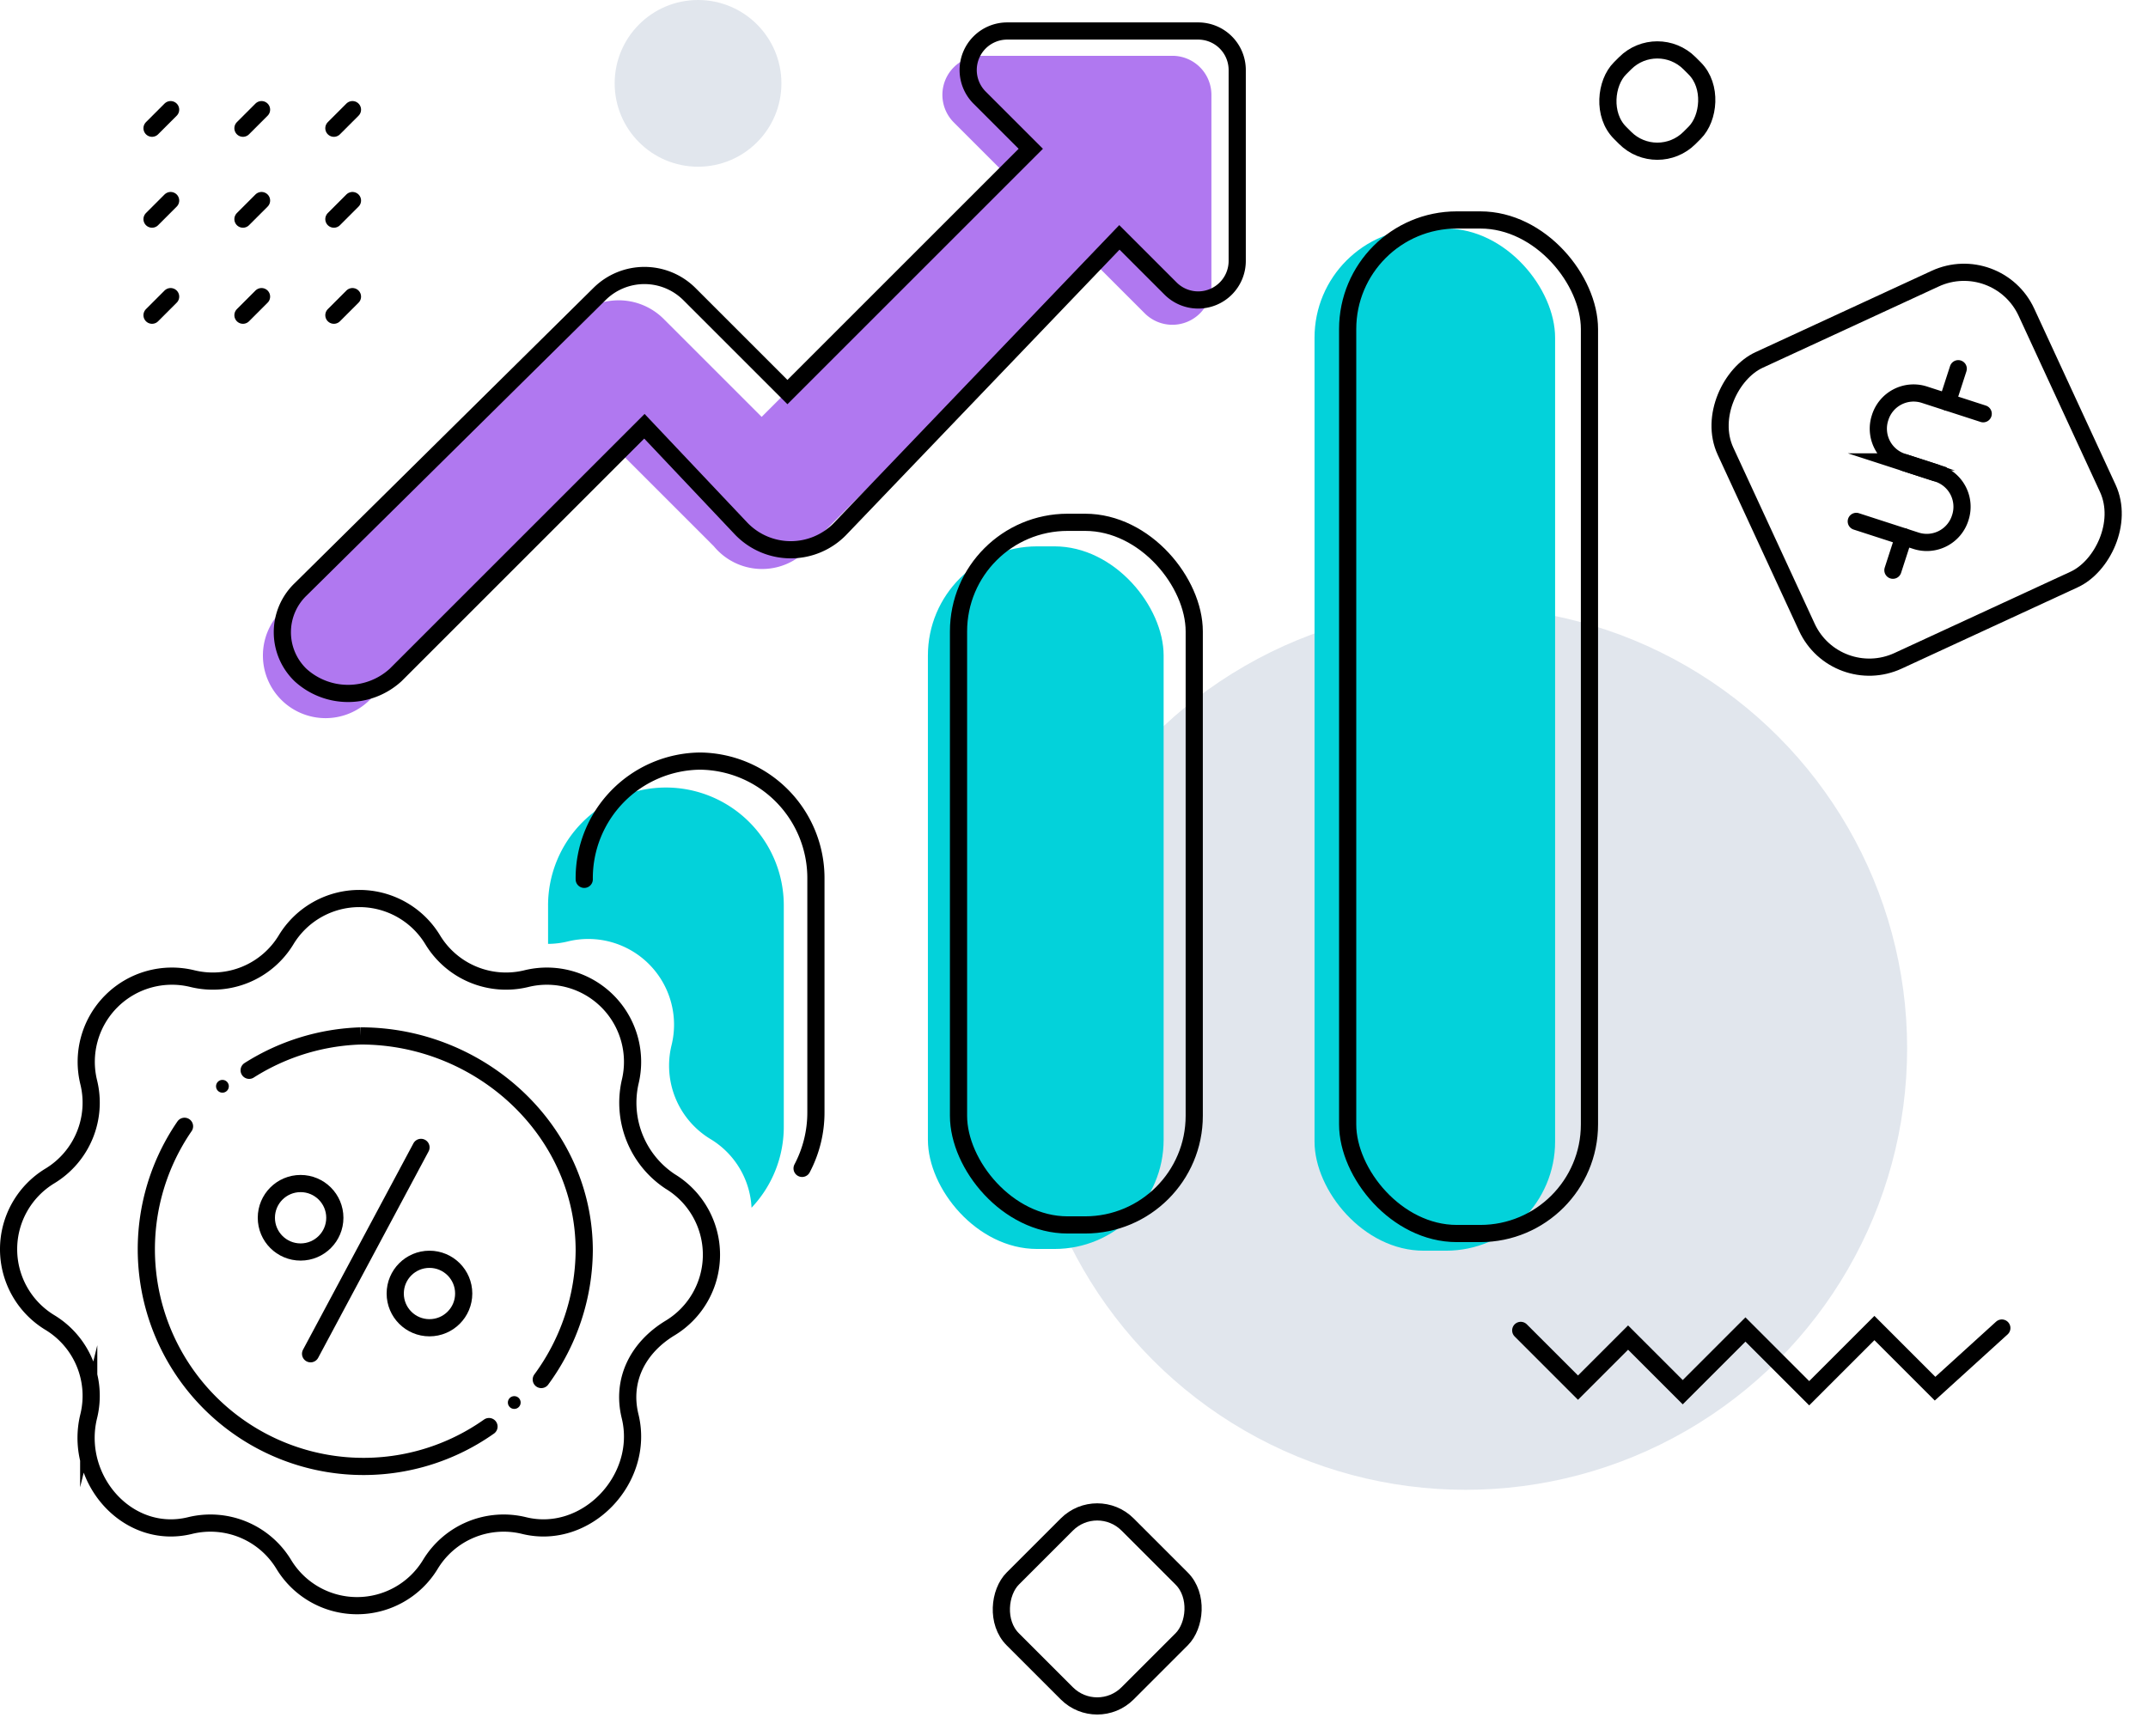 <svg xmlns="http://www.w3.org/2000/svg" width="250.008" height="202.092" viewBox="0 0 250.008 202.092">
  <g id="risk" transform="translate(-1014.777 -364.896)">
    <path id="Path_188" data-name="Path 188" d="M1092.285,456.58h0a13.726,13.726,0,0,0-13.718,13.735v4.468a9.915,9.915,0,0,0,2.308-.285,9.981,9.981,0,0,1,12.065,12.08h0a9.992,9.992,0,0,0,4.519,10.922h0a9.891,9.891,0,0,1,4.79,8,13.7,13.7,0,0,0,3.754-9.436V470.315A13.727,13.727,0,0,0,1092.285,456.58Z" fill="#03d2da"/>
    <circle id="Ellipse_59" data-name="Ellipse 59" cx="51.398" cy="51.398" r="51.398" transform="translate(1133.954 435.545)" fill="#e1e6ed"/>
    <circle id="Ellipse_60" data-name="Ellipse 60" cx="9.704" cy="9.704" r="9.704" transform="translate(1086.319 364.896)" fill="#e1e6ed"/>
    <path id="Path_189" data-name="Path 189" d="M1082.777,467.269a13.626,13.626,0,0,1,13.482-13.766h0a13.627,13.627,0,0,1,13.483,13.766v27.125a13.942,13.942,0,0,1-1.608,6.525" fill="none" stroke="#000" stroke-linecap="round" stroke-miterlimit="10" stroke-width="2"/>
    <rect id="Rectangle_55" data-name="Rectangle 55" width="27.436" height="81.799" rx="12.704" transform="translate(1122.777 428.503)" fill="#03d2da"/>
    <rect id="Rectangle_56" data-name="Rectangle 56" width="27.436" height="81.799" rx="12.704" transform="translate(1126.34 425.704)" fill="none" stroke="#000" stroke-linecap="round" stroke-miterlimit="10" stroke-width="2"/>
    <rect id="Rectangle_57" data-name="Rectangle 57" width="28" height="119" rx="12.704" transform="translate(1167.777 391.503)" fill="#03d2da"/>
    <rect id="Rectangle_58" data-name="Rectangle 58" width="28.143" height="118" rx="12.704" transform="translate(1171.633 390.503)" fill="none" stroke="#000" stroke-linecap="round" stroke-miterlimit="10" stroke-width="2"/>
    <path id="Path_190" data-name="Path 190" d="M1151.233,371.393h-22.226a4.544,4.544,0,0,0-3.213,7.757l5.956,5.956-28.323,28.324-11.439-11.439a7.418,7.418,0,0,0-10.413,0l-34.062,34.062a7.294,7.294,0,0,0,0,10.314h0a7.292,7.292,0,0,0,10.313,0l28.956-28.955,11.064,11.064c.129.152.259.3.4.445h0a7.274,7.274,0,0,0,11.166-.853l32.648-32.648,5.957,5.956a4.544,4.544,0,0,0,7.757-3.213V375.937A4.544,4.544,0,0,0,1151.233,371.393Z" fill="#b078f0"/>
    <path id="Path_191" data-name="Path 191" d="M1055.612,544.975" fill="#ffc692" stroke="#000" stroke-linecap="round" stroke-miterlimit="10" stroke-width="2"/>
    <path id="Path_192" data-name="Path 192" d="M1065.139,474.309h0a9.975,9.975,0,0,0,10.909,4.519h0a9.975,9.975,0,0,1,12.066,12.065h0a10.986,10.986,0,0,0,4.663,11.547h0a9.975,9.975,0,0,1,0,17.063h0c-3.728,2.258-5.7,6.038-4.663,10.272h0c1.786,7.276-5.06,14.514-12.337,12.728h0a9.974,9.974,0,0,0-10.909,4.519h0a9.975,9.975,0,0,1-17.063,0h0a9.976,9.976,0,0,0-10.91-4.519h0c-7.276,1.786-13.579-5.452-11.793-12.728h0a9.976,9.976,0,0,0-4.519-10.91h0a9.975,9.975,0,0,1,0-17.063h0a9.975,9.975,0,0,0,4.519-10.909h0a9.975,9.975,0,0,1,12.065-12.065h0a9.975,9.975,0,0,0,10.909-4.519h0A9.975,9.975,0,0,1,1065.139,474.309Z" fill="none" stroke="#000" stroke-linecap="round" stroke-miterlimit="10" stroke-width="2"/>
    <g id="Group_79" data-name="Group 79">
      <circle id="Ellipse_61" data-name="Ellipse 61" cx="3.985" cy="3.985" r="3.985" transform="translate(1045.778 502.685)" fill="none" stroke="#000" stroke-linecap="round" stroke-miterlimit="10" stroke-width="2"/>
      <circle id="Ellipse_62" data-name="Ellipse 62" cx="3.985" cy="3.985" r="3.985" transform="translate(1060.778 511.504)" fill="none" stroke="#000" stroke-linecap="round" stroke-miterlimit="10" stroke-width="2"/>
      <line id="Line_194" data-name="Line 194" x1="12.851" y2="24.027" transform="translate(1050.926 498.476)" fill="#e1e6ed" stroke="#000" stroke-linecap="round" stroke-miterlimit="10" stroke-width="2"/>
    </g>
    <g id="Group_80" data-name="Group 80">
      <path id="Path_193" data-name="Path 193" d="M1036.253,496.021a25.282,25.282,0,0,0,35.438,34.957" fill="none" stroke="#000" stroke-linecap="round" stroke-miterlimit="10" stroke-width="2"/>
      <path id="Path_194" data-name="Path 194" d="M1077.777,525.5a25.644,25.644,0,0,0,5-15c0-13.962-12.038-25-26-25a25.7,25.7,0,0,0-13,4" fill="none" stroke="#000" stroke-linecap="round" stroke-miterlimit="10" stroke-width="2"/>
      <circle id="Ellipse_63" data-name="Ellipse 63" cx="0.745" cy="0.745" r="0.745" transform="translate(1039.921 490.617)"/>
      <circle id="Ellipse_64" data-name="Ellipse 64" cx="0.745" cy="0.745" r="0.745" transform="translate(1073.887 527.434)"/>
    </g>
    <g id="Group_81" data-name="Group 81">
      <line id="Line_195" data-name="Line 195" y1="2.163" x2="2.163" transform="translate(1032.473 377.661)" fill="none" stroke="#000" stroke-linecap="round" stroke-miterlimit="10" stroke-width="2"/>
      <line id="Line_196" data-name="Line 196" y1="2.163" x2="2.163" transform="translate(1043.055 377.661)" fill="none" stroke="#000" stroke-linecap="round" stroke-miterlimit="10" stroke-width="2"/>
      <line id="Line_197" data-name="Line 197" y1="2.163" x2="2.163" transform="translate(1053.638 377.661)" fill="none" stroke="#000" stroke-linecap="round" stroke-miterlimit="10" stroke-width="2"/>
      <line id="Line_198" data-name="Line 198" y1="2.163" x2="2.163" transform="translate(1032.473 388.244)" fill="none" stroke="#000" stroke-linecap="round" stroke-miterlimit="10" stroke-width="2"/>
      <line id="Line_199" data-name="Line 199" y1="2.163" x2="2.163" transform="translate(1043.055 388.244)" fill="none" stroke="#000" stroke-linecap="round" stroke-miterlimit="10" stroke-width="2"/>
      <line id="Line_200" data-name="Line 200" y1="2.163" x2="2.163" transform="translate(1053.638 388.244)" fill="none" stroke="#000" stroke-linecap="round" stroke-miterlimit="10" stroke-width="2"/>
      <line id="Line_201" data-name="Line 201" y1="2.163" x2="2.163" transform="translate(1032.473 399.429)" fill="none" stroke="#000" stroke-linecap="round" stroke-miterlimit="10" stroke-width="2"/>
      <line id="Line_202" data-name="Line 202" y1="2.163" x2="2.163" transform="translate(1043.055 399.429)" fill="none" stroke="#000" stroke-linecap="round" stroke-miterlimit="10" stroke-width="2"/>
      <line id="Line_203" data-name="Line 203" y1="2.163" x2="2.163" transform="translate(1053.638 399.429)" fill="none" stroke="#000" stroke-linecap="round" stroke-miterlimit="10" stroke-width="2"/>
    </g>
    <rect id="Rectangle_59" data-name="Rectangle 59" width="18.901" height="18.901" rx="5" transform="translate(1142.483 538.843) rotate(45)" fill="none" stroke="#000" stroke-linecap="round" stroke-miterlimit="10" stroke-width="2"/>
    <g id="Group_83" data-name="Group 83">
      <g id="Group_82" data-name="Group 82">
        <path id="Path_195" data-name="Path 195" d="M1240.066,419.93l-3.886-1.259a4.08,4.08,0,0,1-2.571-5.164h0a4.079,4.079,0,0,1,5.112-2.673l6.882,2.231" fill="none" stroke="#000" stroke-linecap="round" stroke-miterlimit="10" stroke-width="2"/>
        <path id="Path_196" data-name="Path 196" d="M1236.472,418.765l3.886,1.26a4.079,4.079,0,0,1,2.571,5.163h0a4.079,4.079,0,0,1-5.112,2.673l-6.985-2.264" fill="none" stroke="#000" stroke-linecap="round" stroke-miterlimit="10" stroke-width="2"/>
        <path id="Path_197" data-name="Path 197" d="M1242.068,409.767l.631-1.947-.631,1.947-.631,1.948Z" fill="none" stroke="#000" stroke-linecap="round" stroke-linejoin="round" stroke-width="2"/>
        <path id="Path_198" data-name="Path 198" d="M1235.725,429.335l.632-1.947-.632,1.947-.631,1.947Z" fill="none" stroke="#000" stroke-linecap="round" stroke-linejoin="round" stroke-width="2"/>
      </g>
      <rect id="Rectangle_60" data-name="Rectangle 60" width="38.58" height="38.58" rx="8" transform="translate(1247.279 393.981) rotate(65.207)" fill="none" stroke="#000" stroke-linecap="round" stroke-miterlimit="10" stroke-width="2"/>
    </g>
    <g id="Group_84" data-name="Group 84">
      <rect id="Rectangle_61" data-name="Rectangle 61" width="11.446" height="11.446" rx="5.3" transform="translate(1207.675 368.51) rotate(45)" fill="none" stroke="#000" stroke-linecap="round" stroke-miterlimit="10" stroke-width="2"/>
    </g>
    <path id="Path_199" data-name="Path 199" d="M1191.777,519.782l6.665,6.665,5.83-5.83,6.36,6.36,7.3-7.3,7.42,7.42,7.59-7.59,7.06,7.06,7.771-7.06" fill="none" stroke="#000" stroke-linecap="round" stroke-miterlimit="10" stroke-width="2"/>
    <path id="Path_200" data-name="Path 200" d="M1101,426.392l-11.219-11.871-28.956,28.956a8.212,8.212,0,0,1-11.049.026h0a6.92,6.92,0,0,1,0-10l34.8-34.4a7.418,7.418,0,0,1,10.413,0l11.439,11.438,28.323-28.323-5.956-5.956a4.544,4.544,0,0,1,3.213-7.757h22.226a4.544,4.544,0,0,1,4.544,4.544v22.226a4.544,4.544,0,0,1-7.757,3.213l-5.957-5.956-32.47,33.9A8,8,0,0,1,1101,426.392Z" fill="none" stroke="#000" stroke-linecap="round" stroke-miterlimit="10" stroke-width="2"/>
  </g>
</svg>
